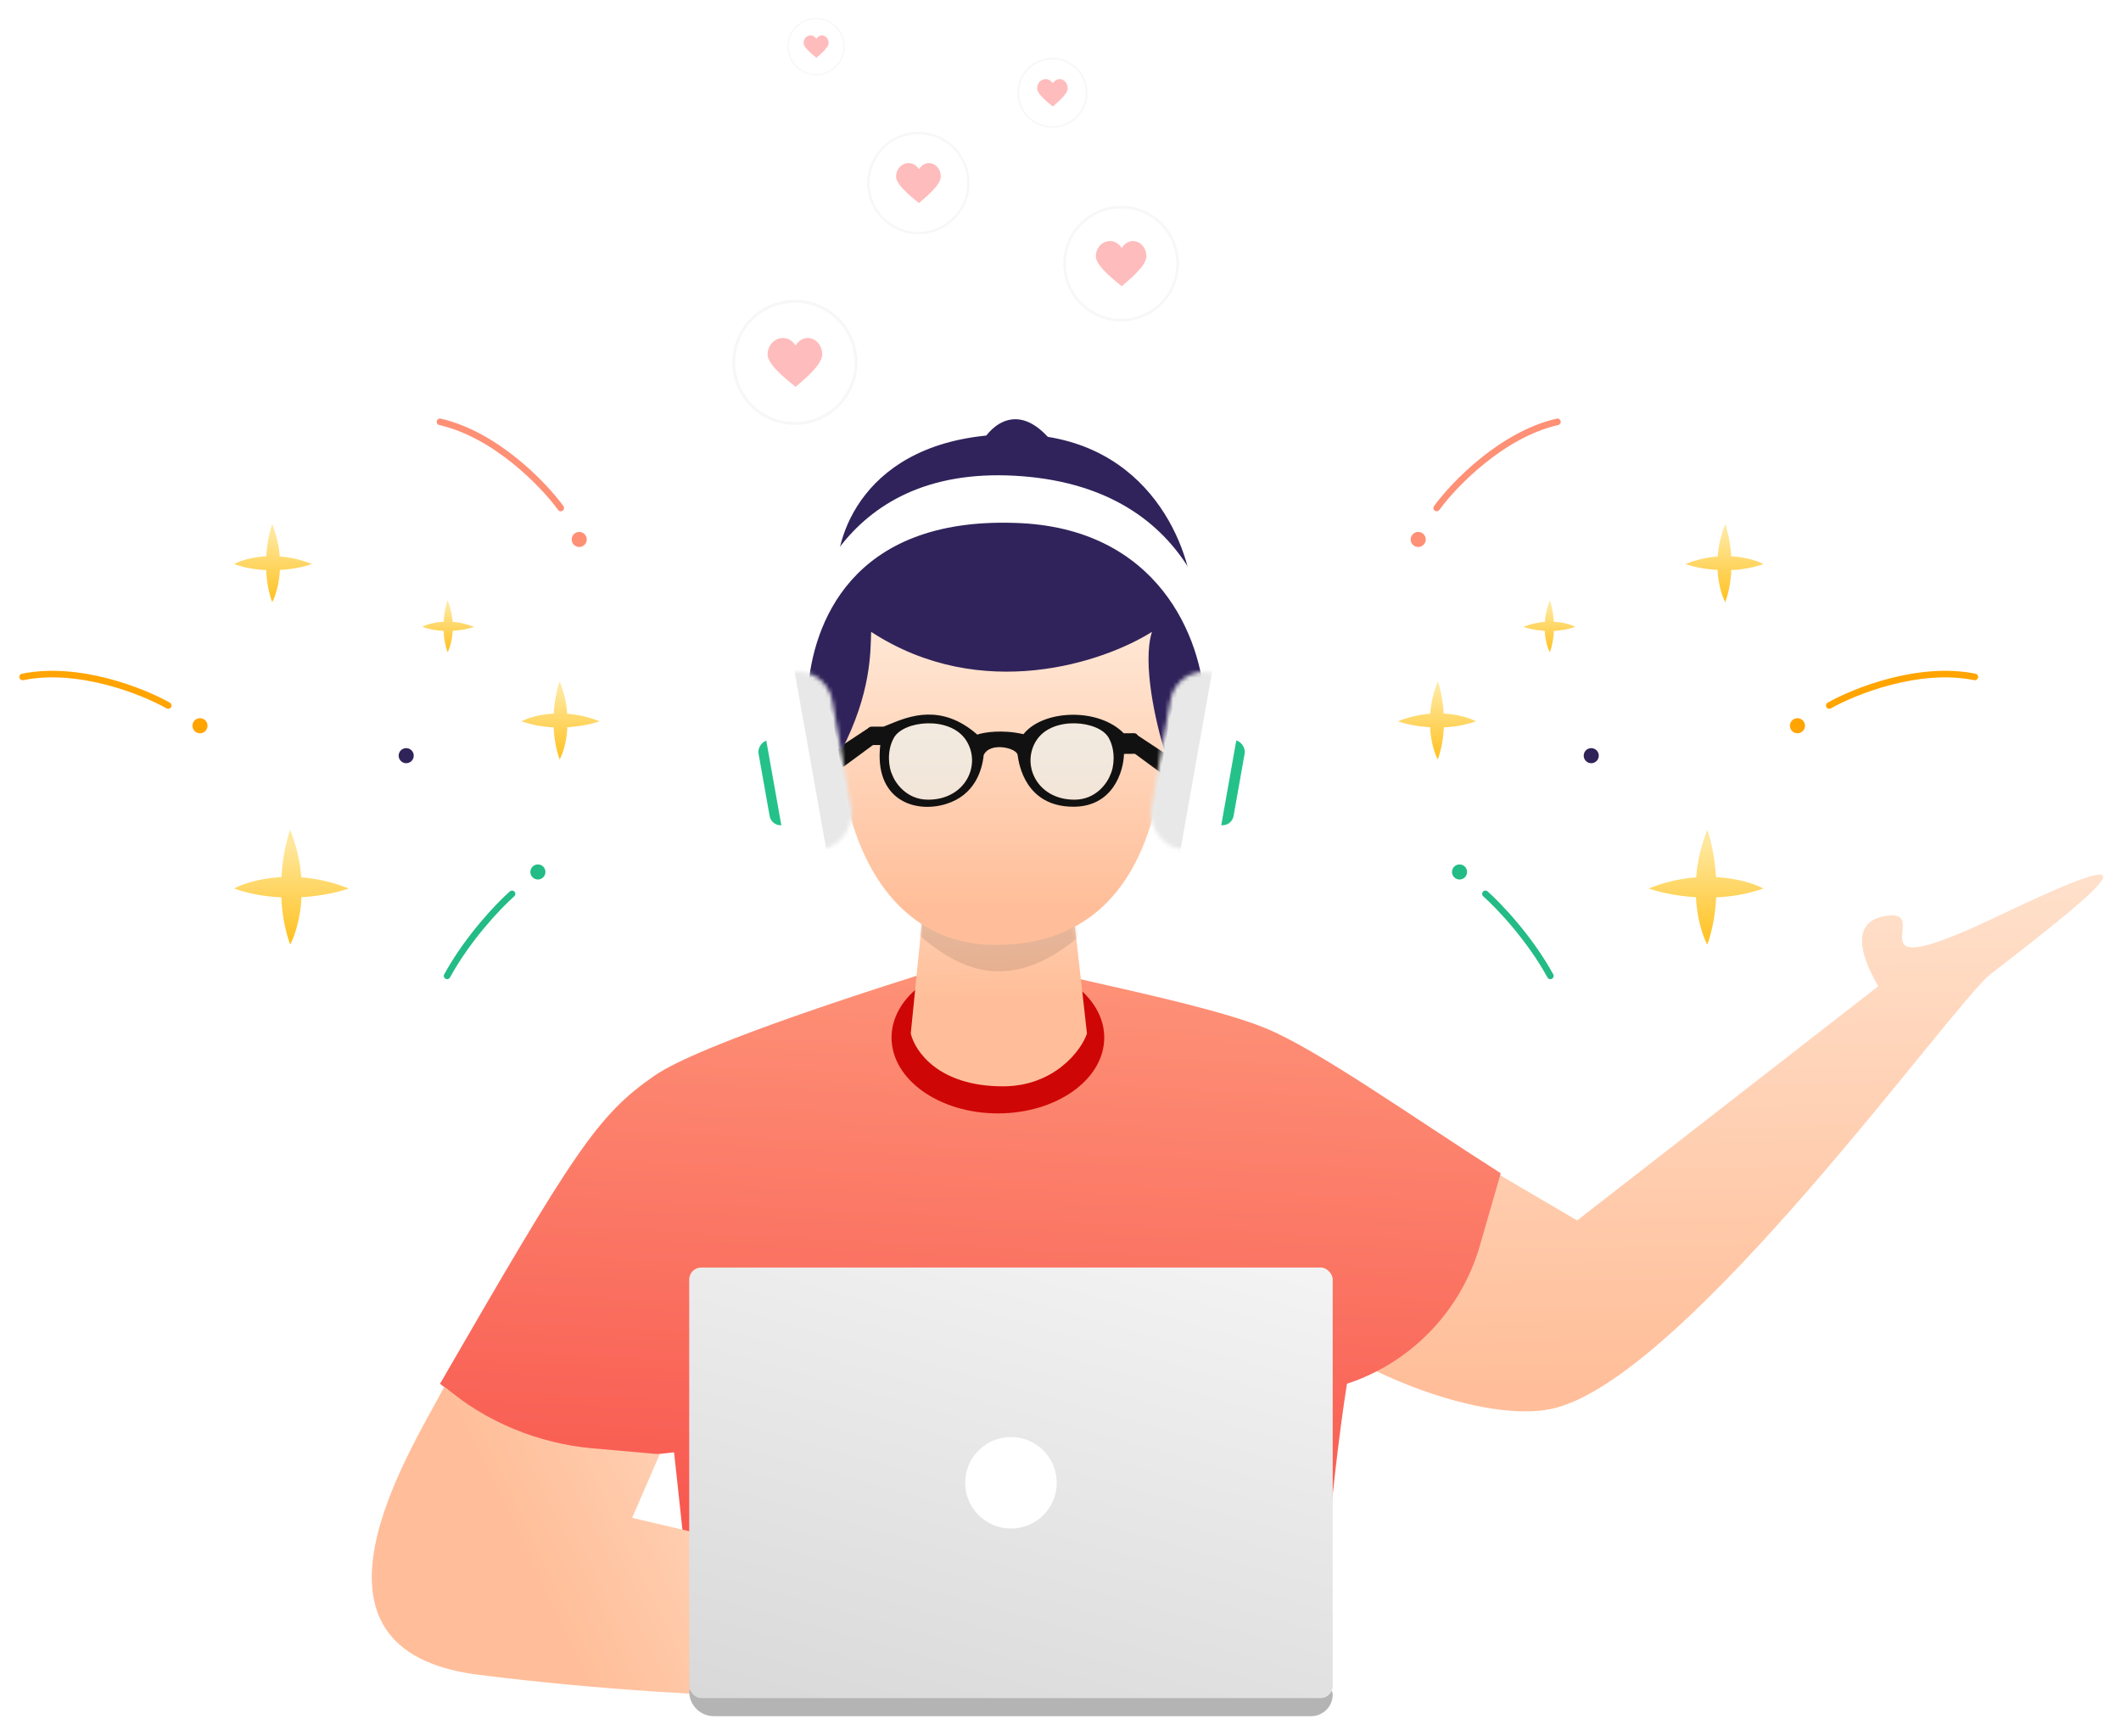 <svg width="518" height="424" viewBox="0 0 518 424" fill="none" xmlns="http://www.w3.org/2000/svg">
  <g filter="url(#filter0_d_11_45)">
    <path
      d="M385.172 294.036L345.45 270.718L314.249 317.15C332.477 332.362 363.1 343.425 378.924 340.047C411.398 333.114 477.021 240.911 486.127 233.891C517.125 209.994 527.201 200.925 488.413 219.494C451.432 237.198 471.019 219.494 461.959 219.494C451.074 220.254 454.681 229.915 458.721 236.837L385.172 294.036Z"
      fill="url(#paint0_linear_11_45)" />
    <path
      d="M159.79 258.711C170.997 250.929 215.279 236.911 234.727 230.874L255.302 233.119C268.266 236.333 296.073 241.812 308.863 246.998C321.654 252.183 344.866 268.72 366.521 282.51L361.408 300.218C356.816 316.121 344.673 328.733 328.955 333.924C324.91 359.646 321.422 401.463 321.998 414.427L171.512 414.31L164.623 350.662L133.634 353.982L107.457 333.924C140.234 277.23 145.782 268.439 159.79 258.711Z"
      fill="url(#paint1_linear_11_45)" />
    <path
      d="M116.739 404.965C69.058 398.92 100.069 350.595 108.523 334.636C118.748 343.243 131.374 348.494 144.687 349.677L161.118 351.136L154.39 366.658L227.029 383.664L237.22 411.935C229.961 410.699 176.032 412.484 116.739 404.965Z"
      fill="url(#paint2_linear_11_45)" />
    <path d="M239.798 104C242.145 99.757 248.875 93.815 257.022 104H239.798Z" fill="#30235B" />
    <ellipse cx="243.71" cy="249.383" rx="25.973" ry="18.508" fill="#CF0606" />
    <path
      d="M222.429 248.388L226.059 212.239H261.404L265.464 248.388C264.045 252.645 257.345 261.281 244.939 261.281C229.126 261.281 223.442 252.645 222.429 248.388Z"
      fill="url(#paint3_linear_11_45)" />
    <mask id="mask0_11_45" style="mask-type:alpha" maskUnits="userSpaceOnUse" x="222" y="212" width="44" height="50">
      <path
        d="M222.429 248.388L226.059 212.239H261.404L265.472 248.461C264.053 252.718 257.33 261.282 244.923 261.282C229.111 261.282 223.442 252.645 222.429 248.388Z"
        fill="url(#paint4_linear_11_45)" />
    </mask>
    <g mask="url(#mask0_11_45)">
      <path opacity="0.1"
        d="M274.142 213.623C242.183 253.165 224.324 221.371 215.099 216.602L221.438 189.87L259.28 185.351L274.142 213.623Z"
        fill="black" />
    </g>
    <path
      d="M243.097 226.751C204.98 226.751 198.425 172.036 210.202 147.01C236.7 114.623 269.824 133.515 283.073 147.01C286.263 167.865 289.78 226.751 243.097 226.751Z"
      fill="url(#paint5_linear_11_45)" />
    <path d="M283.724 184.893L276.256 179.392L277.411 175.296L285.941 180.921L283.724 184.893Z" fill="#111111" />
    <path d="M205.919 183.298L213.387 177.796L212.232 173.701L203.702 179.325L205.919 183.298Z" fill="#111111" />
    <path
      d="M212.753 150.298C239.777 167.905 269.735 157.634 281.336 150.298C278.893 158.002 282.354 172.811 284.389 179.252C301.973 156.354 296.224 143.989 291.152 140.668C290.307 129.256 279.932 100.722 245.103 102.074C210.274 103.427 203.515 128.129 204.502 137.287C191.314 155.209 199.16 172.731 205.521 179.252C212.753 165.212 212.588 155.363 212.753 150.298Z"
      fill="#30235B" />
    <g filter="url(#filter1_d_11_45)">
      <path
        d="M247.871 119.695C207.528 118.344 198.542 144.876 197.336 160.282C197.239 161.516 196.23 162.487 194.993 162.487C193.672 162.487 192.62 161.386 192.738 160.071C194.498 140.317 205.03 105.799 247.871 108.179C291.127 110.582 299.589 145.017 298.262 164.213C298.191 165.24 297.323 166.016 296.293 166.016C295.17 166.016 294.269 165.105 294.224 163.983C293.588 148.056 283 120.713 247.871 119.695Z"
        fill="white" />
    </g>
    <g filter="url(#filter2_d_11_45)">
      <rect x="299.069" y="172.316" width="5.476" height="21.013" rx="2.738"
        transform="rotate(10.054 299.069 172.316)" fill="#24C28A" />
    </g>
    <g filter="url(#filter3_d_11_45)">
      <rect x="287.305" y="158.693" width="16.867" height="43.773" rx="8.433"
        transform="rotate(10.054 287.305 158.693)" fill="white" />
    </g>
    <g filter="url(#filter4_d_11_45)">
      <rect width="5.476" height="21.013" rx="2.738"
        transform="matrix(-0.985 0.175 0.175 0.985 190.159 172.316)" fill="#24C28A" />
    </g>
    <g filter="url(#filter5_d_11_45)">
      <rect width="16.867" height="43.773" rx="8.433"
        transform="matrix(-0.985 0.175 0.175 0.985 201.77 158.693)" fill="white" />
    </g>
    <mask id="mask1_11_45" style="mask-type:alpha" maskUnits="userSpaceOnUse" x="186" y="160" width="23" height="44">
      <rect width="16.867" height="43.773" rx="8.433"
        transform="matrix(-0.985 0.175 0.175 0.985 201.77 158.693)" fill="white" />
    </mask>
    <g mask="url(#mask1_11_45)">
      <rect x="193.828" y="158.693" width="21.94" height="47.517" transform="rotate(-10.098 193.828 158.693)"
        fill="#E8E8E8" />
    </g>
    <mask id="mask2_11_45" style="mask-type:alpha" maskUnits="userSpaceOnUse" x="281" y="160" width="22" height="44">
      <rect x="287.305" y="158.693" width="16.867" height="43.773" rx="8.433"
        transform="rotate(10.054 287.305 158.693)" fill="white" />
    </mask>
    <g mask="url(#mask2_11_45)">
      <rect width="21.94" height="47.517" transform="matrix(-0.985 -0.175 -0.175 0.985 296.271 158.693)"
        fill="#E8E8E8" />
    </g>
    <path opacity="0.5"
      d="M226.672 191.284C221.28 191.284 218.564 187.034 217.874 185.137C217.08 183.55 216.454 179.415 218.333 176.13C220.722 171.954 231.951 170.789 235.885 176.689C239.818 182.589 235.885 191.284 226.672 191.284Z"
      fill="#E6FCFF" />
    <path opacity="0.5"
      d="M262.403 191.284C267.796 191.284 270.511 187.034 271.201 185.137C271.995 183.55 272.622 179.415 270.743 176.13C268.354 171.954 257.124 170.789 253.191 176.689C249.257 182.589 253.191 191.284 262.403 191.284Z"
      fill="#E6FCFF" />
    <path fill-rule="evenodd" clip-rule="evenodd"
      d="M238.67 175.387C229.876 167.664 221.932 170.932 217.225 172.868C216.702 173.083 216.218 173.282 215.778 173.448L212.831 173.453C212.276 173.454 211.828 173.907 211.833 174.462L211.855 176.94C211.86 177.489 212.306 177.931 212.855 177.931L214.986 177.931C213.442 191.182 223.214 194.728 231.029 192.339C237.997 190.21 239.862 184.185 240.235 180.405C241.725 177.102 248.26 178.628 248.518 180.331C248.524 180.371 248.531 180.416 248.538 180.465L248.538 180.465C248.845 182.539 250.39 192.987 262.153 193.002C271.788 193.014 274.401 184.407 274.504 180.101L276.998 180.079C277.55 180.074 277.994 179.622 277.989 179.07L277.962 176.039C277.957 175.487 277.505 175.043 276.953 175.048L274.459 175.07C268.183 168.712 254.701 169.307 249.952 175.287C244.713 174.079 240.248 174.851 238.67 175.387ZM226.672 191.284C221.28 191.284 218.564 187.034 217.874 185.137C217.081 183.55 216.454 179.415 218.333 176.13C220.722 171.954 231.951 170.789 235.885 176.689C239.818 182.589 235.885 191.284 226.672 191.284ZM271.202 185.137C270.512 187.034 267.797 191.284 262.404 191.284C253.192 191.284 249.259 182.589 253.192 176.689C257.125 170.789 268.355 171.954 270.744 176.13C272.623 179.415 271.996 183.55 271.202 185.137Z"
      fill="#111111" />
    <path
      d="M168.324 409.064C168.324 408.509 168.774 408.06 169.329 408.06H323.721C324.692 408.06 325.479 408.847 325.479 409.818C325.479 412.73 323.118 415.092 320.205 415.092H174.352C171.023 415.092 168.324 412.393 168.324 409.064Z"
      fill="#B4B4B4" />
    <rect x="168.324" y="305.524" width="157.155" height="105.147" rx="2.947" fill="url(#paint6_linear_11_45)" />
    <circle cx="246.901" cy="358.098" r="11.177" fill="white" />
    <path fill-rule="evenodd" clip-rule="evenodd"
      d="M135.238 170.252C135.438 166.844 136.117 163.99 136.684 162.404C137.796 165.186 138.346 167.857 138.532 170.292C140.968 170.478 143.639 171.028 146.42 172.141C144.834 172.708 141.981 173.387 138.572 173.586C138.382 177.205 137.452 180.017 136.684 181.457C135.749 178.84 135.322 176.149 135.211 173.613C132.676 173.502 129.984 173.076 127.367 172.141C128.808 171.373 131.619 170.442 135.238 170.252Z"
      fill="url(#paint7_linear_11_45)" />
    <path fill-rule="evenodd" clip-rule="evenodd"
      d="M108.351 147.826C108.483 145.557 108.936 143.657 109.313 142.602C110.053 144.453 110.419 146.231 110.543 147.852C112.164 147.976 113.942 148.342 115.794 149.083C114.738 149.46 112.839 149.912 110.57 150.045C110.443 152.454 109.824 154.325 109.313 155.284C108.691 153.542 108.407 151.75 108.333 150.063C106.645 149.989 104.853 149.705 103.111 149.083C104.07 148.572 105.942 147.952 108.351 147.826Z"
      fill="url(#paint8_linear_11_45)" />
    <path fill-rule="evenodd" clip-rule="evenodd"
      d="M65.027 131.848C65.227 128.439 65.906 125.586 66.473 124C67.585 126.782 68.135 129.452 68.322 131.888C70.757 132.074 73.428 132.624 76.21 133.737C74.624 134.303 71.77 134.983 68.362 135.182C68.171 138.801 67.241 141.613 66.473 143.053C65.538 140.436 65.112 137.744 65 135.209C62.465 135.098 59.773 134.671 57.157 133.737C58.597 132.969 61.408 132.038 65.027 131.848Z"
      fill="url(#paint9_linear_11_45)" />
    <path fill-rule="evenodd" clip-rule="evenodd"
      d="M68.736 210.189C69.03 205.174 70.029 200.976 70.863 198.642C72.5 202.735 73.309 206.664 73.583 210.248C77.166 210.521 81.095 211.331 85.188 212.968C82.855 213.801 78.657 214.801 73.642 215.094C73.362 220.418 71.993 224.555 70.863 226.674C69.488 222.824 68.86 218.864 68.697 215.134C64.967 214.97 61.007 214.343 57.157 212.968C59.275 211.838 63.412 210.468 68.736 210.189Z"
      fill="url(#paint10_linear_11_45)" />
    <circle cx="99.205" cy="180.534" r="1.841" fill="#2F235A" />
    <circle cx="141.463" cy="127.737" r="1.841" fill="#FE9076" />
    <circle cx="48.843" cy="173.224" r="1.841" fill="#FFA400" />
    <circle cx="131.37" cy="208.934" r="1.841" fill="#23BB86" />
    <path d="M136.951 120.052C132.788 114.334 121.061 102.121 107.457 99.011" stroke="#FE9076" stroke-width="1.603"
      stroke-linecap="round" />
    <path d="M41.074 168.288C34.921 164.801 19.196 158.522 5.523 161.309" stroke="#FFA400" stroke-width="1.603"
      stroke-linecap="round" />
    <path d="M125.05 214.283C121.897 217.065 114.311 224.967 109.192 234.314" stroke="#23BB86" stroke-width="1.603"
      stroke-linecap="round" />
    <path fill-rule="evenodd" clip-rule="evenodd"
      d="M352.588 170.252C352.389 166.844 351.709 163.99 351.143 162.404C350.03 165.186 349.48 167.857 349.294 170.292C346.858 170.478 344.187 171.028 341.406 172.141C342.992 172.708 345.845 173.387 349.254 173.586C349.444 177.205 350.374 180.017 351.143 181.457C352.077 178.84 352.504 176.149 352.615 173.613C355.15 173.502 357.842 173.076 360.459 172.141C359.019 171.373 356.207 170.442 352.588 170.252Z"
      fill="url(#paint11_linear_11_45)" />
    <path fill-rule="evenodd" clip-rule="evenodd"
      d="M379.476 147.826C379.343 145.557 378.891 143.657 378.514 142.602C377.773 144.453 377.407 146.231 377.283 147.852C375.662 147.976 373.884 148.342 372.032 149.083C373.088 149.46 374.987 149.912 377.256 150.045C377.383 152.454 378.002 154.325 378.514 155.284C379.136 153.542 379.419 151.75 379.494 150.063C381.181 149.989 382.973 149.705 384.715 149.083C383.756 148.572 381.884 147.952 379.476 147.826Z"
      fill="url(#paint12_linear_11_45)" />
    <path fill-rule="evenodd" clip-rule="evenodd"
      d="M422.799 131.848C422.599 128.439 421.92 125.586 421.353 124C420.241 126.782 419.691 129.452 419.505 131.888C417.069 132.074 414.398 132.624 411.616 133.737C413.202 134.303 416.056 134.983 419.465 135.182C419.655 138.801 420.585 141.613 421.353 143.053C422.288 140.436 422.714 137.744 422.826 135.209C425.361 135.098 428.053 134.671 430.669 133.737C429.229 132.969 426.418 132.038 422.799 131.848Z"
      fill="url(#paint13_linear_11_45)" />
    <path fill-rule="evenodd" clip-rule="evenodd"
      d="M419.09 210.189C418.796 205.174 417.797 200.976 416.963 198.642C415.326 202.735 414.517 206.664 414.243 210.248C410.66 210.521 406.731 211.331 402.638 212.968C404.971 213.801 409.169 214.801 414.184 215.094C414.464 220.418 415.833 224.555 416.963 226.674C418.338 222.824 418.966 218.864 419.129 215.134C422.859 214.97 426.819 214.343 430.669 212.968C428.551 211.838 424.414 210.468 419.09 210.189Z"
      fill="url(#paint14_linear_11_45)" />
    <circle r="1.841" transform="matrix(-1 0 0 1 388.621 180.534)" fill="#2F235A" />
    <circle r="1.841" transform="matrix(-1 0 0 1 346.363 127.737)" fill="#FE9076" />
    <circle r="1.841" transform="matrix(-1 0 0 1 438.983 173.224)" fill="#FFA400" />
    <circle r="1.841" transform="matrix(-1 0 0 1 356.456 208.934)" fill="#23BB86" />
    <path d="M350.875 120.052C355.038 114.334 366.765 102.121 380.369 99.011" stroke="#FE9076" stroke-width="1.603"
      stroke-linecap="round" />
    <path d="M446.752 168.288C452.905 164.801 468.63 158.522 482.303 161.309" stroke="#FFA400" stroke-width="1.603"
      stroke-linecap="round" />
    <path d="M362.776 214.283C365.929 217.065 373.515 224.967 378.634 234.314" stroke="#23BB86" stroke-width="1.603"
      stroke-linecap="round" />
    <path
      d="M273.949 56.551C271.861 53.325 267.635 55.082 267.635 58.596C267.635 61.234 273.429 65.361 273.949 65.898C274.473 65.361 279.979 61.234 279.979 58.596C279.979 55.109 276.041 53.325 273.949 56.551Z"
      fill="#FFBCBC" />
    <circle cx="273.807" cy="60.376" r="13.8" stroke="#F7F7F7" stroke-width="0.65" />
    <path
      d="M224.426 37.317C222.578 34.463 218.838 36.018 218.838 39.127C218.838 41.463 223.966 45.115 224.426 45.59C224.89 45.115 229.763 41.463 229.763 39.127C229.763 36.041 226.278 34.463 224.426 37.317Z"
      fill="#FFBCBC" />
    <circle cx="224.3" cy="40.703" r="12.213" stroke="#F7F7F7" stroke-width="0.575" />
    <path
      d="M257.109 16.342C255.845 14.39 253.286 15.454 253.286 17.58C253.286 19.177 256.794 21.675 257.109 22C257.426 21.675 260.758 19.177 260.758 17.58C260.758 15.47 258.375 14.39 257.109 16.342Z"
      fill="#FFBCBC" />
    <circle cx="257.022" cy="18.658" r="8.353" stroke="#F7F7F7" stroke-width="0.393" />
    <path
      d="M199.379 5.478C198.345 3.881 196.252 4.751 196.252 6.491C196.252 7.798 199.121 9.842 199.379 10.108C199.638 9.842 202.365 7.798 202.365 6.491C202.365 4.764 200.415 3.881 199.379 5.478Z"
      fill="#FFBCBC" />
    <circle cx="199.308" cy="7.373" r="6.835" stroke="#F7F7F7" stroke-width="0.322" />
    <path
      d="M194.292 80.364C192.034 76.876 187.464 78.776 187.464 82.576C187.464 85.429 193.729 89.892 194.292 90.472C194.859 89.892 200.813 85.429 200.813 82.576C200.813 78.805 196.554 76.876 194.292 80.364Z"
      fill="#FFBCBC" />
    <circle cx="194.138" cy="84.5" r="14.923" stroke="#F7F7F7" stroke-width="0.703" />
  </g>
  <defs>
    <filter id="filter0_d_11_45" x="0.721" y="0.377" width="516.921" height="422.715" filterUnits="userSpaceOnUse"
      color-interpolation-filters="sRGB">
      <feFlood flood-opacity="0" result="BackgroundImageFix" />
      <feColorMatrix in="SourceAlpha" type="matrix" values="0 0 0 0 0 0 0 0 0 0 0 0 0 0 0 0 0 0 127 0"
        result="hardAlpha" />
      <feOffset dy="4" />
      <feGaussianBlur stdDeviation="2" />
      <feComposite in2="hardAlpha" operator="out" />
      <feColorMatrix type="matrix" values="0 0 0 0 0 0 0 0 0 0 0 0 0 0 0 0 0 0 0.25 0" />
      <feBlend mode="normal" in2="BackgroundImageFix" result="effect1_dropShadow_11_45" />
      <feBlend mode="normal" in="SourceGraphic" in2="effect1_dropShadow_11_45" result="shape" />
    </filter>
    <filter id="filter1_d_11_45" x="158.729" y="78.062" width="173.661" height="125.955" filterUnits="userSpaceOnUse"
      color-interpolation-filters="sRGB">
      <feFlood flood-opacity="0" result="BackgroundImageFix" />
      <feColorMatrix in="SourceAlpha" type="matrix" values="0 0 0 0 0 0 0 0 0 0 0 0 0 0 0 0 0 0 127 0"
        result="hardAlpha" />
      <feOffset dy="4" />
      <feGaussianBlur stdDeviation="17" />
      <feColorMatrix type="matrix" values="0 0 0 0 0.039 0 0 0 0 0.065 0 0 0 0 0.104 0 0 0 0.13 0" />
      <feBlend mode="normal" in2="BackgroundImageFix" result="effect1_dropShadow_11_45" />
      <feBlend mode="normal" in="SourceGraphic" in2="effect1_dropShadow_11_45" result="shape" />
    </filter>
    <filter id="filter2_d_11_45" x="261.836" y="142.751" width="76.189" height="88.775" filterUnits="userSpaceOnUse"
      color-interpolation-filters="sRGB">
      <feFlood flood-opacity="0" result="BackgroundImageFix" />
      <feColorMatrix in="SourceAlpha" type="matrix" values="0 0 0 0 0 0 0 0 0 0 0 0 0 0 0 0 0 0 127 0"
        result="hardAlpha" />
      <feOffset dy="4" />
      <feGaussianBlur stdDeviation="17" />
      <feColorMatrix type="matrix" values="0 0 0 0 0.039 0 0 0 0 0.065 0 0 0 0 0.104 0 0 0 0.13 0" />
      <feBlend mode="normal" in2="BackgroundImageFix" result="effect1_dropShadow_11_45" />
      <feBlend mode="normal" in="SourceGraphic" in2="effect1_dropShadow_11_45" result="shape" />
    </filter>
    <filter id="filter3_d_11_45" x="247.005" y="130.034" width="89.567" height="111.363" filterUnits="userSpaceOnUse"
      color-interpolation-filters="sRGB">
      <feFlood flood-opacity="0" result="BackgroundImageFix" />
      <feColorMatrix in="SourceAlpha" type="matrix" values="0 0 0 0 0 0 0 0 0 0 0 0 0 0 0 0 0 0 127 0"
        result="hardAlpha" />
      <feOffset dy="4" />
      <feGaussianBlur stdDeviation="17" />
      <feColorMatrix type="matrix" values="0 0 0 0 0.039 0 0 0 0 0.065 0 0 0 0 0.104 0 0 0 0.13 0" />
      <feBlend mode="normal" in2="BackgroundImageFix" result="effect1_dropShadow_11_45" />
      <feBlend mode="normal" in="SourceGraphic" in2="effect1_dropShadow_11_45" result="shape" />
    </filter>
    <filter id="filter4_d_11_45" x="151.203" y="142.751" width="76.189" height="88.775" filterUnits="userSpaceOnUse"
      color-interpolation-filters="sRGB">
      <feFlood flood-opacity="0" result="BackgroundImageFix" />
      <feColorMatrix in="SourceAlpha" type="matrix" values="0 0 0 0 0 0 0 0 0 0 0 0 0 0 0 0 0 0 127 0"
        result="hardAlpha" />
      <feOffset dy="4" />
      <feGaussianBlur stdDeviation="17" />
      <feColorMatrix type="matrix" values="0 0 0 0 0.039 0 0 0 0 0.065 0 0 0 0 0.104 0 0 0 0.13 0" />
      <feBlend mode="normal" in2="BackgroundImageFix" result="effect1_dropShadow_11_45" />
      <feBlend mode="normal" in="SourceGraphic" in2="effect1_dropShadow_11_45" result="shape" />
    </filter>
    <filter id="filter5_d_11_45" x="152.504" y="130.034" width="89.567" height="111.363" filterUnits="userSpaceOnUse"
      color-interpolation-filters="sRGB">
      <feFlood flood-opacity="0" result="BackgroundImageFix" />
      <feColorMatrix in="SourceAlpha" type="matrix" values="0 0 0 0 0 0 0 0 0 0 0 0 0 0 0 0 0 0 127 0"
        result="hardAlpha" />
      <feOffset dy="4" />
      <feGaussianBlur stdDeviation="17" />
      <feColorMatrix type="matrix" values="0 0 0 0 0.039 0 0 0 0 0.065 0 0 0 0 0.104 0 0 0 0.13 0" />
      <feBlend mode="normal" in2="BackgroundImageFix" result="effect1_dropShadow_11_45" />
      <feBlend mode="normal" in="SourceGraphic" in2="effect1_dropShadow_11_45" result="shape" />
    </filter>
    <linearGradient id="paint0_linear_11_45" x1="395.304" y1="158.698" x2="397.951" y2="334.566"
      gradientUnits="userSpaceOnUse">
      <stop stop-color="#FFEFE0" />
      <stop offset="1" stop-color="#FFBE99" />
    </linearGradient>
    <linearGradient id="paint1_linear_11_45" x1="246.798" y1="200.585" x2="234.398" y2="448.923"
      gradientUnits="userSpaceOnUse">
      <stop stop-color="#FF9F81" />
      <stop offset="1" stop-color="#F53838" />
    </linearGradient>
    <linearGradient id="paint2_linear_11_45" x1="231.733" y1="287.86" x2="113.061" y2="344.735"
      gradientUnits="userSpaceOnUse">
      <stop offset="0.068" stop-color="#FFEFE0" />
      <stop offset="1" stop-color="#FFBE99" />
    </linearGradient>
    <linearGradient id="paint3_linear_11_45" x1="242.727" y1="173.352" x2="244.807" y2="239.738"
      gradientUnits="userSpaceOnUse">
      <stop stop-color="#FFEFE0" />
      <stop offset="1" stop-color="#FFBE99" />
    </linearGradient>
    <linearGradient id="paint4_linear_11_45" x1="242.727" y1="173.352" x2="239.813" y2="248.983"
      gradientUnits="userSpaceOnUse">
      <stop stop-color="#FFEFE0" />
      <stop offset="1" stop-color="#FFBE99" />
    </linearGradient>
    <linearGradient id="paint5_linear_11_45" x1="246.184" y1="137.96" x2="246.184" y2="217.679"
      gradientUnits="userSpaceOnUse">
      <stop stop-color="#FFEFE0" />
      <stop offset="1" stop-color="#FFBE99" />
    </linearGradient>
    <linearGradient id="paint6_linear_11_45" x1="279.352" y1="226.611" x2="221.247" y2="435.106"
      gradientUnits="userSpaceOnUse">
      <stop offset="0.017" stop-color="white" />
      <stop offset="1" stop-color="#D7D7D7" />
    </linearGradient>
    <linearGradient id="paint7_linear_11_45" x1="136.894" y1="164.432" x2="136.894" y2="182.322"
      gradientUnits="userSpaceOnUse">
      <stop stop-color="#FFE89E" />
      <stop offset="1" stop-color="#FFBF1A" />
    </linearGradient>
    <linearGradient id="paint8_linear_11_45" x1="109.453" y1="143.952" x2="109.453" y2="155.859"
      gradientUnits="userSpaceOnUse">
      <stop stop-color="#FFE89E" />
      <stop offset="1" stop-color="#FFBF1A" />
    </linearGradient>
    <linearGradient id="paint9_linear_11_45" x1="66.683" y1="126.028" x2="66.683" y2="143.917"
      gradientUnits="userSpaceOnUse">
      <stop stop-color="#FFE89E" />
      <stop offset="1" stop-color="#FFBF1A" />
    </linearGradient>
    <linearGradient id="paint10_linear_11_45" x1="71.172" y1="201.626" x2="71.172" y2="227.946"
      gradientUnits="userSpaceOnUse">
      <stop stop-color="#FFE89E" />
      <stop offset="1" stop-color="#FFBF1A" />
    </linearGradient>
    <linearGradient id="paint11_linear_11_45" x1="350.932" y1="164.432" x2="350.932" y2="182.322"
      gradientUnits="userSpaceOnUse">
      <stop stop-color="#FFE89E" />
      <stop offset="1" stop-color="#FFBF1A" />
    </linearGradient>
    <linearGradient id="paint12_linear_11_45" x1="378.373" y1="143.952" x2="378.373" y2="155.859"
      gradientUnits="userSpaceOnUse">
      <stop stop-color="#FFE89E" />
      <stop offset="1" stop-color="#FFBF1A" />
    </linearGradient>
    <linearGradient id="paint13_linear_11_45" x1="421.143" y1="126.028" x2="421.143" y2="143.917"
      gradientUnits="userSpaceOnUse">
      <stop stop-color="#FFE89E" />
      <stop offset="1" stop-color="#FFBF1A" />
    </linearGradient>
    <linearGradient id="paint14_linear_11_45" x1="416.654" y1="201.626" x2="416.654" y2="227.946"
      gradientUnits="userSpaceOnUse">
      <stop stop-color="#FFE89E" />
      <stop offset="1" stop-color="#FFBF1A" />
    </linearGradient>
  </defs>
</svg>